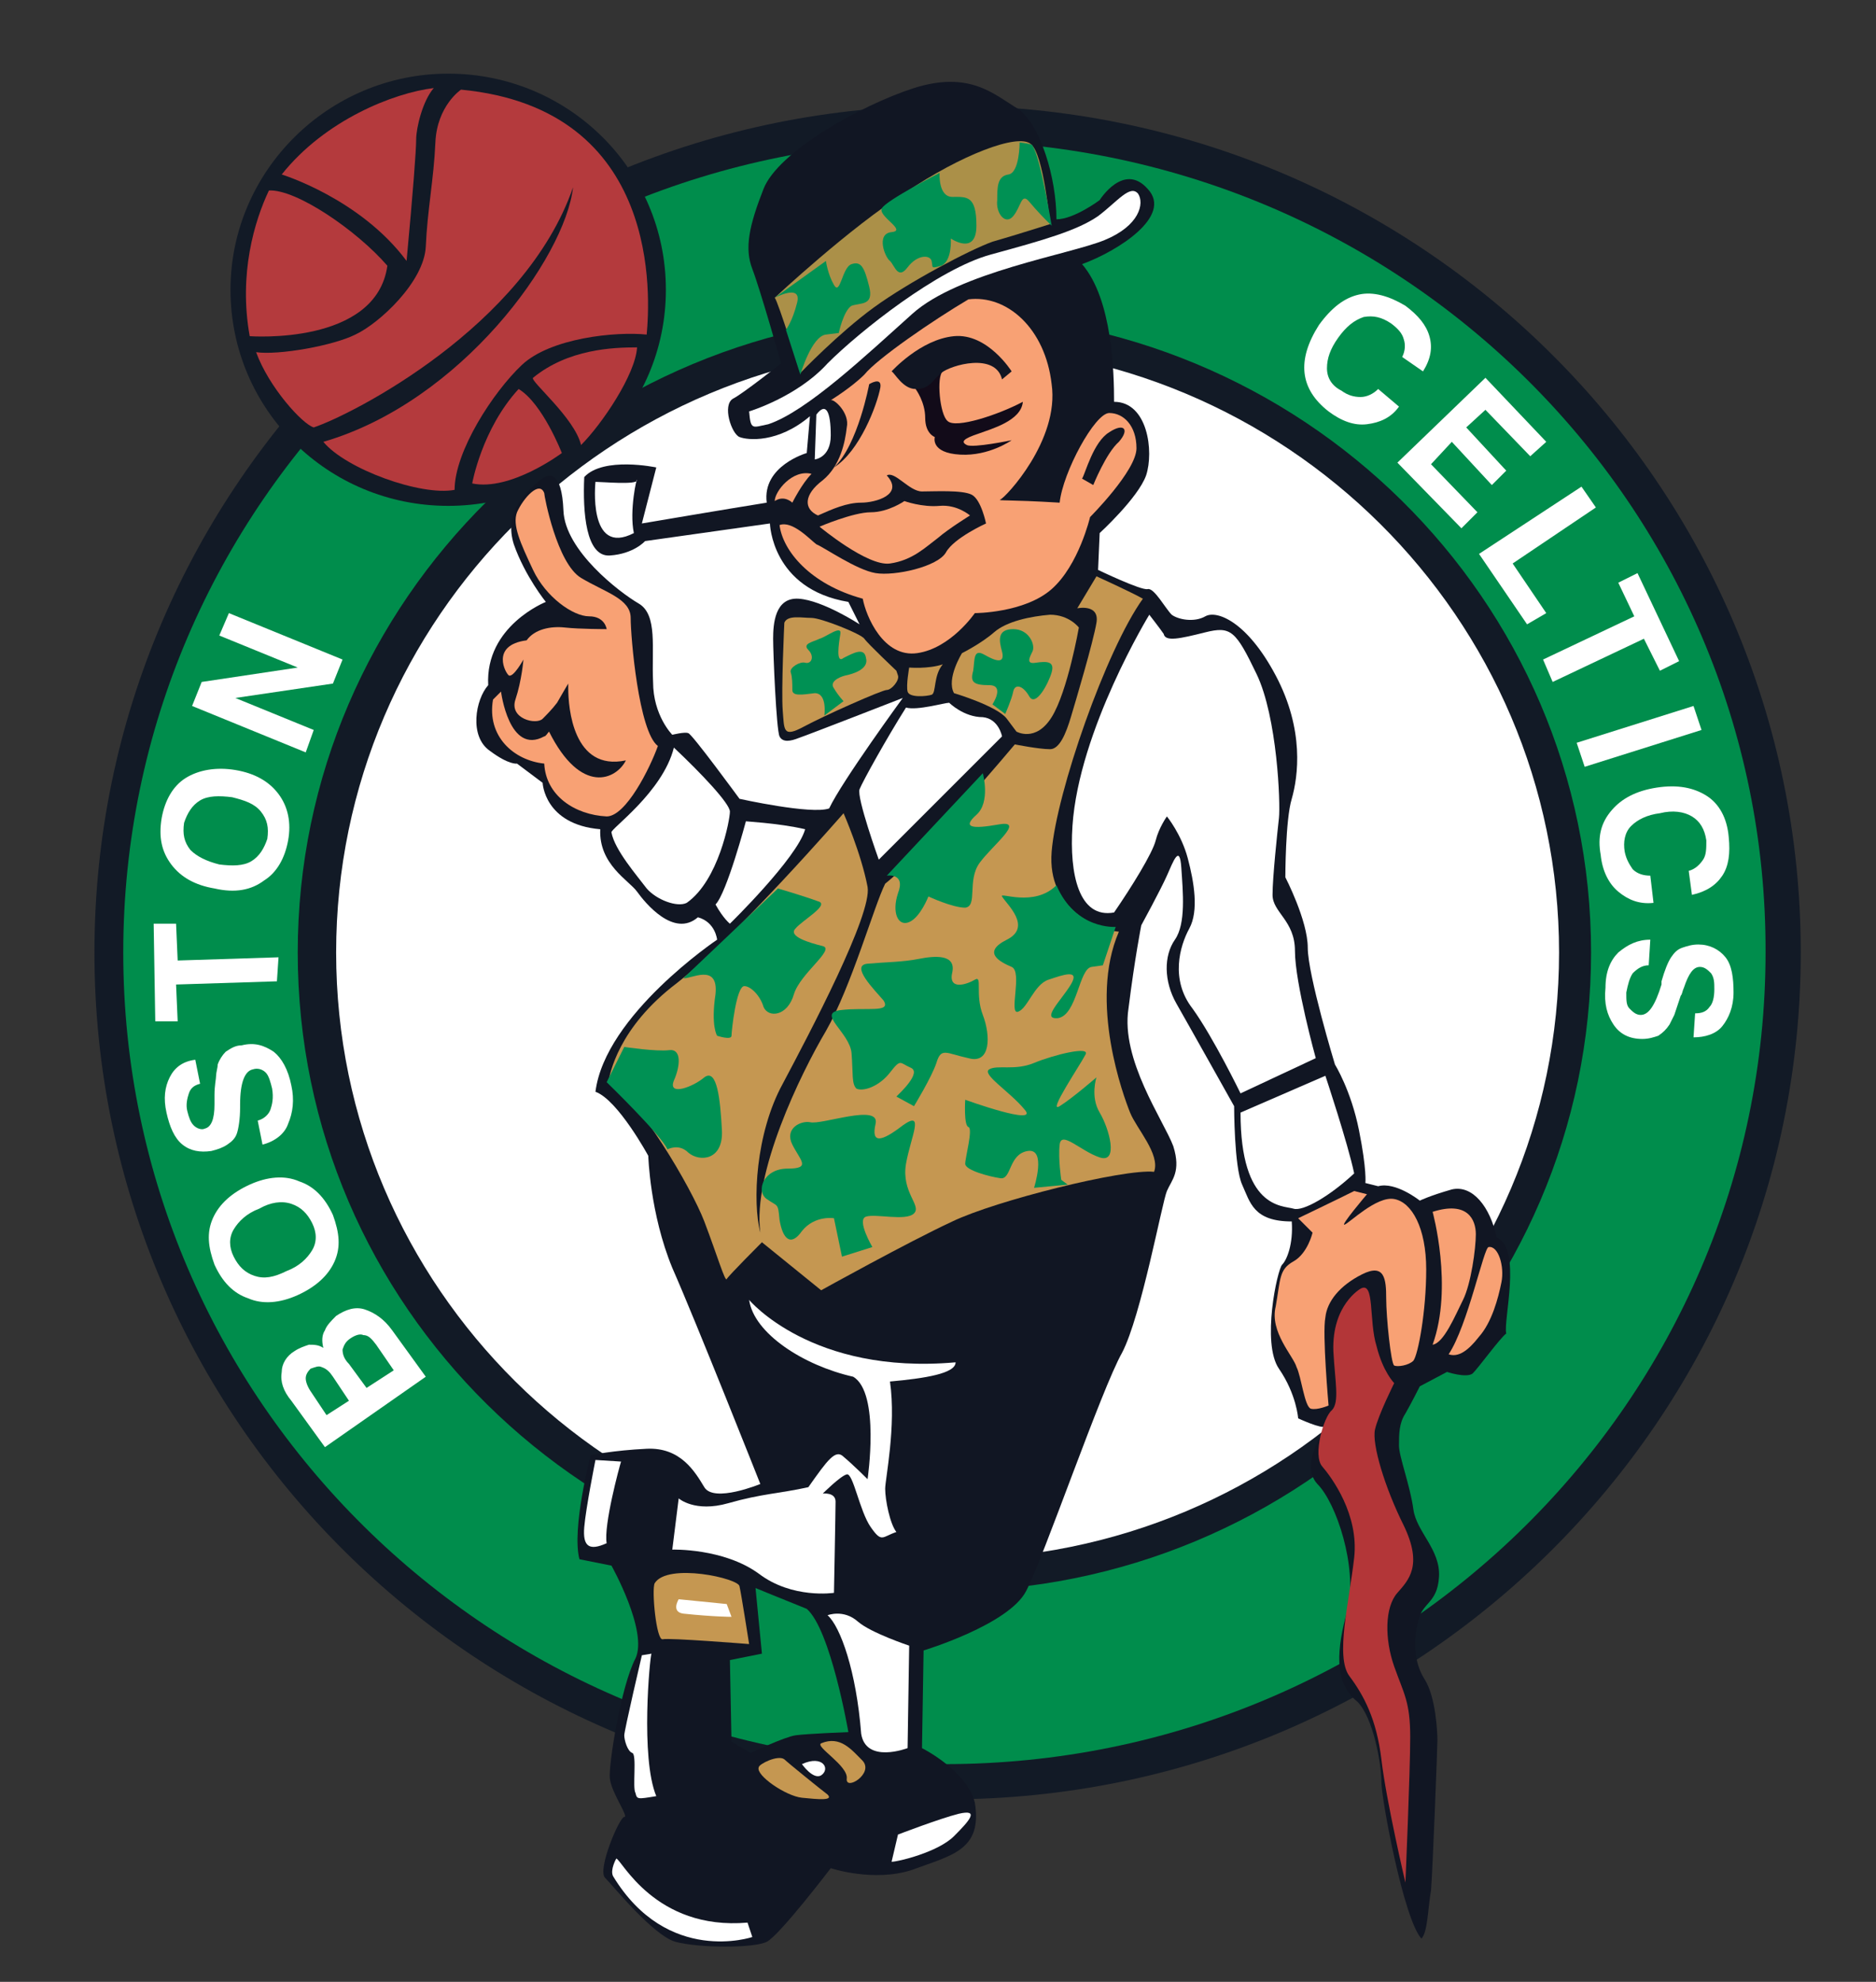 <?xml version="1.0" encoding="utf-8"?>
<!-- Generator: Adobe Illustrator 23.0.1, SVG Export Plug-In . SVG Version: 6.00 Build 0)  -->
<svg version="1.1" id="Capa_1" xmlns="http://www.w3.org/2000/svg" xmlns:xlink="http://www.w3.org/1999/xlink" x="0px" y="0px"
	 viewBox="0 0 117.2 123.8" style="enable-background:new 0 0 117.2 123.8;" xml:space="preserve">
<rect x="0" y="0" width="117.2" height="123.8" fill="#333333" stroke="none"/>
<style type="text/css">
	.st0{fill:#175384;}
	.st1{fill:#A0A5AA;}
	.st2{fill:#0B040C;}
	.st3{fill:#FFC727;}
	.st4{fill:#F0545B;}
	.st5{fill:#FFFFFF;}
	.st6{fill:#00A855;}
	.st7{fill:#B4C4C9;}
	.st8{fill:#221A21;}
	.st9{fill:#EF3A47;}
	.st10{fill:url(#SVGID_1_);}
	.st11{fill:url(#SVGID_2_);}
	.st12{fill:url(#SVGID_3_);}
	.st13{fill:url(#SVGID_4_);}
	.st14{fill:url(#SVGID_5_);}
	.st15{fill:url(#SVGID_6_);}
	.st16{fill:url(#SVGID_7_);}
	.st17{fill:url(#SVGID_8_);}
	.st18{fill:url(#SVGID_9_);}
	.st19{fill:url(#SVGID_10_);}
	.st20{fill:url(#SVGID_11_);}
	.st21{fill:url(#SVGID_12_);}
	.st22{fill:#313564;}
	.st23{fill:#F04B41;stroke:#FFFFFF;stroke-width:2.154;stroke-linecap:round;stroke-linejoin:round;stroke-miterlimit:10;}
	.st24{fill:#007FBA;stroke:#FFFFFF;stroke-width:2.154;stroke-linecap:round;stroke-linejoin:round;stroke-miterlimit:10;}
	.st25{fill:#313564;stroke:#FFFFFF;stroke-width:2.154;stroke-linecap:round;stroke-linejoin:round;stroke-miterlimit:10;}
	.st26{fill:#FFFFFF;stroke:#FFFFFF;stroke-width:2.154;stroke-linecap:round;stroke-linejoin:round;stroke-miterlimit:10;}
	.st27{clip-path:url(#SVGID_14_);}
	.st28{fill:#FBAC36;stroke:#FFFFFF;stroke-width:2.154;stroke-linecap:round;stroke-linejoin:round;stroke-miterlimit:10;}
	.st29{fill:#F04B41;}
	.st30{fill:#007FBA;}
	.st31{clip-path:url(#SVGID_16_);}
	.st32{fill:#FBAC36;}
	.st33{fill:#2C2F61;}
	.st34{fill:#B7B9BA;}
	.st35{fill:#EF3748;}
	.st36{fill:#8999AC;}
	.st37{fill:#2B2F61;}
	.st38{fill:#EE2C45;}
	.st39{fill:#101624;}
	.st40{fill:#59707A;}
	.st41{fill:#4A3285;}
	.st42{fill:#F79230;}
	.st43{fill:#F15733;}
	.st44{fill:#D7303F;}
	.st45{fill:#FAA832;}
	.st46{fill:#1F1721;}
	.st47{fill:#5F3188;}
	.st48{fill:#EE243D;}
	.st49{fill:#1F4BA0;}
	.st50{fill:#244789;}
	.st51{fill:#FBAE2E;}
	.st52{fill:#006991;}
	.st53{fill:#F9A01B;stroke:#FFFFFF;stroke-width:0.447;stroke-miterlimit:10;}
	.st54{fill:#FAA533;}
	.st55{fill:#0092BC;}
	.st56{fill:#15182C;}
	.st57{fill:#3E419A;}
	.st58{fill:#101721;}
	.st59{fill:#ADA3A5;}
	.st60{fill:#9CA7AC;}
	.st61{clip-path:url(#SVGID_18_);}
	.st62{clip-path:url(#SVGID_20_);}
	.st63{fill:#F3FAF7;}
	.st64{fill:#2D2F63;}
	.st65{fill:#FAA819;}
	.st66{fill:#FEF6FA;}
	.st67{fill:#004F30;}
	.st68{fill:#A2C7D3;}
	.st69{fill:#EE2E55;}
	.st70{fill:#32366E;}
	.st71{fill:#00ADDC;}
	.st72{fill:#FFFFFF;stroke:#00ACD0;stroke-width:0.291;stroke-miterlimit:10;}
	.st73{fill:#FFFFFF;stroke:#00ACD0;stroke-width:0.297;stroke-miterlimit:10;}
	.st74{fill:#450000;}
	.st75{fill:#EE224A;}
	.st76{fill:#0064A5;}
	.st77{fill:#F47736;}
	.st78{fill:#B5BCBF;}
	.st79{fill:#F47B35;}
	.st80{fill:#EE2B52;}
	.st81{fill:#0C060E;}
	.st82{fill:#B58D49;}
	.st83{fill:#C9BBCB;}
	.st84{fill:#BA924C;}
	.st85{fill:#006BAF;}
	.st86{fill:#B3C5CB;}
	.st87{fill:#898C89;}
	.st88{fill:#2E2C61;}
	.st89{fill:#C3C5BD;}
	.st90{fill:#C4D2D9;}
	.st91{fill:#EE284D;}
	.st92{fill:#161212;}
	.st93{fill:#EE274E;}
	.st94{fill:#A2A7AA;}
	.st95{fill:#A6AAAC;}
	.st96{fill:#A1A2AB;}
	.st97{fill:#110B13;}
	.st98{fill:#AFC1C6;}
	.st99{fill:#0067AD;}
	.st100{fill:#FBFBFB;}
	.st101{fill:#0065AF;}
	.st102{fill:#121A26;}
	.st103{fill:#008D4C;}
	.st104{fill:#B43A3D;}
	.st105{fill:#111623;}
	.st106{fill:#AB9048;}
	.st107{fill:#F8A174;}
	.st108{fill:#120B19;}
	.st109{fill:#C59751;}
	.st110{fill:#B33638;}
	.st111{fill:#009154;}
	.st112{fill:#1C2026;}
	.st113{fill:#EE2844;}
	.st114{fill:#30385F;}
	.st115{fill:#3A84B1;}
	.st116{fill:#A3C5D7;}
	.st117{fill:#F9A039;}
	.st118{fill:#B0BEC0;}
	.st119{fill:#231D46;}
	.st120{fill:#FDB840;}
	.st121{fill:#CD2C32;}
	.st122{fill:#272049;}
	.st123{fill:#FEC027;}
	.st124{fill:#ADC7C6;}
	.st125{fill:#014429;}
	.st126{fill:#DF2539;}
	.st127{fill:#F57E30;}
	.st128{fill:#ED1942;}
	.st129{fill:#FEF9FB;}
	.st130{fill:#0065AA;}
	.st131{fill:#A6B5B8;}
	.st132{fill:#0B040C;stroke:#0B040C;stroke-width:0.272;stroke-miterlimit:10;}
	.st133{fill:#F7F9FD;}
	.st134{fill:none;stroke:#EBF2CC;stroke-width:0.297;stroke-miterlimit:10;}
	.st135{fill:#48484A;}
	.st136{opacity:0.2;}
	.st137{fill:#EE2E3B;}
	.st138{fill:#005BA6;}
	.st139{fill:#737577;}
	.st140{fill:#A1A0A5;}
	.st141{fill:#272360;}
	.st142{fill:#FAFAFB;}
	.st143{fill:#058BA6;}
	.st144{fill:#DEDBE7;}
	.st145{fill:#B2965B;}
	.st146{fill:#1B305B;}
	.st147{fill:#F9F9FA;}
	.st148{fill:#E12039;}
	.st149{fill:#FEF4F4;}
</style>
<g>
	<path class="st5" d="M99.8,60.2c0-22.3-18-40.3-40.3-40.3c-22.3,0-40.3,18-40.3,40.3c0,22.3,18,40.3,40.3,40.3
		C81.7,100.5,99.8,82.5,99.8,60.2z"/>
	<g>
		<path class="st102" d="M59.2,6.6C29.8,6.6,5.9,30.3,5.9,59.5c0,29.2,23.9,52.9,53.3,52.9s53.3-23.7,53.3-52.9
			C112.5,30.3,88.7,6.6,59.2,6.6z M59.2,97.4c-21.1,0-38.2-17-38.2-37.9c0-20.9,17.1-37.9,38.2-37.9c21.1,0,38.2,17,38.2,37.9
			C97.4,80.4,80.3,97.4,59.2,97.4z"/>
		<path class="st103" d="M59,8.8C30.7,8.8,7.7,31.5,7.7,59.5c0,28,23,50.7,51.3,50.7c28.3,0,51.3-22.7,51.3-50.7
			C110.4,31.5,87.4,8.8,59,8.8z M59,99.4c-22.3,0-40.4-17.8-40.4-39.9c0-22,18.1-39.9,40.4-39.9c22.3,0,40.4,17.8,40.4,39.9
			C99.4,81.5,81.3,99.4,59,99.4z"/>
		<path class="st102" d="M41.6,18.1c0-7.5-6.1-13.5-13.6-13.5c-7.5,0-13.6,6.1-13.6,13.5c0,7.5,6.1,13.5,13.6,13.5
			C35.5,31.6,41.6,25.6,41.6,18.1z"/>
		<path class="st104" d="M28.8,5.6c0,0-1.5,1-1.6,3.3c-0.1,2.3-0.5,4.2-0.6,6.5c-0.1,2.2-2.9,4.8-4.4,5.5c-1.4,0.7-4.8,1.3-6.2,1.1
			c0.8,2.2,2.9,4.5,3.6,4.7c2.4-0.8,13.2-6.3,16.2-15c-0.5,4.4-7,13.4-15.6,15.9c1.4,1.7,6.1,3.4,8.2,3c0-2.4,2.4-6.1,4.2-7.8
			c1.8-1.7,5.9-2.1,7.8-1.9C40.6,18.7,41.4,6.8,28.8,5.6z"/>
		<path class="st105" d="M93.5,77.3c-0.4-1.9-1.5-3.3-2.8-3c-1.4,0.4-2,0.7-2,0.7s-1.5-1.2-2.6-0.9c-0.8-0.2-0.8-0.2-0.8-0.2
			s0.1-0.8-0.4-3.3c-0.5-2.5-1.5-4.1-1.5-4.1s-1.7-5.6-1.7-7.3c0-1.7-1.4-4.4-1.4-4.4s0-3.6,0.4-4.9c0.4-1.4,0.8-4.3-1-7.7
			c-1.8-3.4-3.7-4.1-4.4-3.7c-0.7,0.4-1.7,0.2-2.1-0.1c-0.4-0.4-1.1-1.7-1.5-1.6c-0.4,0.1-3.1-1.2-3.1-1.2l0.1-2.3
			c0,0,2.4-2.2,2.9-3.6c0.5-1.5,0.1-4.6-2-4.6c0-1.8-0.1-6.4-2-8.6c2.2-0.8,5.7-3,4.1-4.7c-1.5-1.7-3,0.7-3,0.7s-1.6,1.2-2.7,1.2
			C66,11.1,65,7.8,63.6,6.8c-1.5-0.9-3-2.4-6.5-1.3c-3.4,1.1-8.5,4-9.4,6.3c-0.9,2.3-1.2,3.7-0.7,5c0.5,1.3,1.8,5.9,1.8,5.9
			s-2.4,1.9-3,2.2c-0.7,0.4-0.1,2.2,0.4,2.4c0.5,0.2,2.4,0.4,4.4-1.3l-0.2,2.3c0,0-2.8,0.8-2.5,3.1c-2.5,0.4-7.8,1.3-7.8,1.3
			l0.9-3.5c0,0-3.3-0.7-4.5,0.6c-0.1,2.2,0.1,5,1.6,4.9c1.5-0.1,2.2-0.9,2.2-0.9l7.8-1.1c0,0,0.1,4.1,4.9,4.9
			c0.7,1.4,0.7,1.4,0.7,1.4s-2.3-1.5-3.8-1.6c-1.5-0.1-1.6,1.6-1.6,2.5c0,0.9,0.2,5.7,0.4,6.1c0.2,0.4,0.7,0.3,1.2,0.1
			c0.6-0.2,6.5-2.5,6.5-2.5s-3.8,5.2-4.6,6.9c-1.1,0.4-5.6-0.6-5.6-0.6s-3-4.1-3.2-4.1c-0.2-0.1-1,0.1-1,0.1s-1.2-1.2-1.2-3.3
			c-0.1-2.1,0.3-4.2-0.9-4.9c-1.2-0.7-4.6-3.3-4.7-5.8c-0.1-2.5-0.9-2.5-1.7-1.7c-0.8,0.7-2,1.9-1.4,3.8c0.7,2,2,3.6,2,3.6
			s-3.8,1.5-3.6,5.2c-0.8,0.9-1.2,3.2,0.1,4.1c1.2,0.9,1.7,0.8,1.7,0.8l1.6,1.2c0,0,0.1,2.6,3.6,2.9c-0.1,2.2,1.8,3.2,2.3,3.9
			c0.5,0.7,2.3,2.9,3.8,1.6c1.1,0.3,1.2,1.4,1.2,1.4s-7,4.7-7.6,9.5c1.4,0.5,3.3,4,3.3,4s0.1,3.6,1.5,7c1.5,3.4,5.5,13.5,5.5,13.5
			s-2.9,1.2-3.5,0.2c-0.6-1-1.5-2.5-3.6-2.4c-2.1,0.1-3.5,0.4-3.5,0.4s-1.2,4.6-0.7,6.5c2,0.4,2,0.4,2,0.4s2.3,4.1,1.5,5.8
			c-0.9,1.7-1.7,6.7-1.6,7.5c0.1,0.9,1.2,2.4,0.9,2.4s-1.7,3.3-1.2,3.8c0.5,0.5,3,3.6,4.4,4c1.5,0.4,4.9,0.4,5.7,0
			c0.8-0.4,4-4.6,4-4.6s2.7,0.9,5.1,0.1c2.4-0.9,4.4-1.2,3.9-4.2c-0.5-2-3.3-3.4-3.3-3.4l0.1-6.1c0,0,5.3-1.6,6.4-3.7
			c1.1-2.1,4.7-12.6,6-14.9c1.2-2.3,2.5-9.4,2.8-10.1c0.3-0.7,0.9-1.2,0.4-2.8c-0.6-1.6-3.3-5.4-2.8-8.6c0.4-3.2,0.8-5.2,0.8-5.2
			s1.2-2.2,1.6-3.1c0.4-0.9,0.8-2,0.9-0.5c0.1,1.5,0.3,3.5-0.4,4.5c-0.7,1-0.7,2.6,0.1,4c0.8,1.4,3.6,6.4,3.6,6.4s0,3.8,0.5,4.9
			c0.5,1.1,0.7,2.3,3.1,2.3c0.1,1.4-0.3,2.4-0.6,2.7c-0.3,0.3-1.3,4.9-0.2,6.5c1.1,1.6,1.2,3.1,1.2,3.1s1.5,0.7,1.7,0.5
			c0.2-0.1-1.7,2.3-0.5,3.6c1.2,1.2,2.5,5.2,1.9,7.8c-0.7,2.5-0.9,4.6,0.6,5.8c1,1,1.5,3.9,1.5,5c0,1.1,1.4,8.6,2.5,9.8
			c0.4-0.4,0.4-1.9,0.6-3c0.1-1.2,0.4-8.9,0.4-9.4c0-0.5-0.1-2.7-0.8-3.8c-0.7-1.1-0.7-2.5-0.4-3.6c0.2-1.2,1.2-1.1,1.3-2.8
			c0.1-1.7-1.4-2.8-1.6-4.2c-0.2-1.5-0.9-3.3-0.9-4c0-0.7,0-1.4,0.4-2c0.4-0.7,0.9-1.7,0.9-1.7l1.7-0.9c0,0,1.2,0.4,1.6,0.1
			c0.4-0.4,1.7-2.2,2.1-2.5C93.9,82.5,95.1,78,93.5,77.3z M49.7,108.4c-0.7,0.1-2.8,1.1-2.8,1.1l-1.2-0.7l-0.1-5.1l2-0.4l-0.4-4.1
			c0,0,1.7,0.7,3.2,1.3c1.5,1.3,2.6,7.7,2.6,7.7S50.4,108.3,49.7,108.4z"/>
		<path class="st104" d="M15.6,21c0,0,7.9,0.6,8.6-4.4c-1.9-2.2-5.7-4.8-7.4-4.7C15.9,13.8,14.9,17.1,15.6,21z"/>
		<path class="st104" d="M17.6,10.9c0,0,4.9,1.5,7.8,5.4C25.8,12,26,9.4,26,8.7c0-0.7,0.4-2.4,1.1-3.2C24.6,5.8,20.3,7.5,17.6,10.9z
			"/>
		<path class="st104" d="M29.5,30.2c0,0,0.6-3.4,2.9-5.9c1.5,0.9,2.7,4,2.7,4S31.9,30.7,29.5,30.2z"/>
		<path class="st104" d="M33.3,23.6c-0.2,0.2,2.6,2.5,3,4.2c1.3-1.3,3.4-4.4,3.5-6.1C38.3,21.7,35.5,21.8,33.3,23.6z"/>
		<path class="st106" d="M48.4,18.6c0.2,0.2,1.6,4.7,1.6,4.7s2.4-2.5,4.6-4.1c2.2-1.6,6-3.6,7.4-4.1c1.4-0.4,3.6-1.1,3.6-1.1
			s-0.4-4.4-1.2-5c-0.8-0.7-4.4,0.7-7.8,3C53.1,14.2,48.4,18.6,48.4,18.6z"/>
		<path class="st5" d="M46.8,25.7c0,0,3-0.9,4.9-3c2-2,6.9-5.9,10.2-6.8c3.3-0.9,5.4-1.5,6.7-2.4c1.2-0.9,2-2,2.5-1.4
			c0.4,0.6,0.1,2-2.1,2.9c-2.2,0.9-9.1,2-12,4.6c-2.9,2.6-6.6,6.1-9,6.9C47,26.7,46.9,26.9,46.8,25.7z"/>
		<path class="st5" d="M51,25.9l-0.1,2.8c0,0,1-0.1,1-1.5C51.9,25.7,51.6,25.1,51,25.9z"/>
		<path class="st107" d="M51.9,25c0.2-0.1,1.2,0.8,1,1.7c-0.1,0.9-0.4,2.4-1.5,3.3c-1.2,0.9-1.2,1.8-0.3,2.2
			c0.9-0.4,1.8-0.8,2.7-0.8c0.9,0,2.7-0.5,1.6-1.7c0.5-0.3,1.4,1,2.2,1c0.8,0,2.5-0.1,3.1,0.2c0.6,0.3,0.9,1.8,0.9,1.8
			s-2,0.9-2.5,1.8c-0.5,0.9-3.2,1.5-4.4,1.3c-1.2-0.2-3.2-1.6-3.7-1.8c-0.4-0.3-1.5-1.5-2.3-1.2c0.2,1.6,1.9,3.7,5.2,4.6
			c0.2,1.1,1.3,3.7,3.4,3.4c2.1-0.3,3.6-2.5,3.6-2.5s3.1,0,4.8-1.5c1.7-1.5,2.4-4.5,2.4-4.5S71,29.4,71,28c0-1.4-0.8-2.2-1.7-2.2
			s-2.9,3.7-3.1,5.6c-3.3-0.2-3.9-0.1-3.7-0.2c0.3-0.1,3.7-3.7,3.2-7.2c-0.4-3.5-2.8-5.6-5.2-5.3c-2.2,1.3-5.7,3.7-6.5,4.7
			C53.2,24.2,51.9,25,51.9,25z"/>
		<path class="st105" d="M54.3,24c0,0-0.7,3.8-2.2,5.2c1.6-1,2.7-3.9,2.9-5C55.1,23.5,54.3,24,54.3,24z"/>
		<path class="st108" d="M57.2,24.3c0,0,0.6,0.8,0.6,1.8c0,1,0.6,1.2,0.6,1.2s-0.3,1,1.6,1.1c1.8,0.1,3.2-0.9,3.2-0.9
			s-2.4,0.5-2.8,0.3c-0.4-0.2-0.2-0.4,0.7-0.7c0.8-0.3,2.7-0.8,2.8-2c-1.5,0.8-4.2,1.7-4.7,1.2c-0.5-0.4-0.7-2.8-0.3-3.1
			C59.1,23,57.2,24.3,57.2,24.3z"/>
		<path class="st107" d="M51.2,32.9c0,0,3,2.5,4.4,2.3c1.4-0.2,2.2-1,3-1.6c0.7-0.6,2-1.4,2-1.4s-0.8-0.7-1.9-0.6
			c-1.1,0.1-2.2-0.3-2.2-0.3S55.5,32,54.4,32C53.3,32,51.2,32.9,51.2,32.9z"/>
		<path class="st107" d="M49.5,31.4c0,0,0.6-1.2,1.2-1.8c-1.2-0.3-2.3,1.1-2.3,1.7C49,30.9,49.5,31.4,49.5,31.4z"/>
		<path class="st5" d="M37.2,30.1c0,0-0.5,4.7,2.4,3.2c-0.3-1.4,0.2-3.6,0.2-3.3C39.8,30.3,37.6,30.1,37.2,30.1z"/>
		<path class="st107" d="M39.4,38.6c0-1.2-1.6-1.6-3.1-2.5c-1.5-0.9-2.3-5.1-2.3-5.3c-0.3-0.8-1.3,0.3-1.7,1.2
			c-0.3,0.8,0.2,1.9,1,3.6c0.8,1.7,2.5,2.9,3.5,2.9c1,0,1.1,0.8,1.1,0.8s-1.7,0-2.6-0.1c-0.9-0.1-1.9,0.1-2.4,0.8
			c-2.3,0.3-1.3,2.1-1.1,2.2c0.3,0.1,0.9-1,0.9-1s-0.1,1.3-0.5,2.5c-0.4,1.2,1.3,1.6,1.7,1.2c0.2-0.2,0.6-0.6,0.9-1
			c0.4-0.7,0.7-1.2,0.7-1.2s0,0.1,0,0.3l0,0l0,0c0,1.2,0.3,5.2,3.6,4.5c-0.6,1.2-2.8,2.2-4.8-1.8c-0.1,0.1-0.2,0.3-0.3,0.3
			c-2.2,1.2-2.7-2.8-2.7-2.8s0,0-0.5,0.5c-0.4,2.3,1.3,3.8,3.2,4c0.1,2,1.9,3.2,3.9,3.3c1.2,0,2.7-3,3.2-4.4
			C39.9,45.7,39.4,39.8,39.4,38.6z"/>
		<path class="st5" d="M38.2,52c-0.1-0.2,3.2-2.5,3.9-5.3c1.7,1.6,3.5,3.5,3.5,4s-0.7,4.3-2.7,5.7c-0.6,0.3-1.9-0.2-2.5-0.9
			C39.8,54.7,38.4,53.1,38.2,52z"/>
		<path class="st5" d="M46.6,51.3c0,0-1.2,4.5-1.9,5.2c0.5,0.9,0.9,1.2,0.9,1.2s4.2-4.1,4.7-5.9C48.6,51.4,46.3,51.3,46.6,51.3z"/>
		<path class="st109" d="M52.7,50.8c0,0-6.7,7.7-10.4,10.6c-3.7,2.8-4.2,5.7-4.3,6.2c1.8,0.8,5.2,6.6,6,8.7c0.8,2.1,1.3,3.8,1.4,3.6
			c0.1-0.2,2.2-2.3,2.2-2.3l3.7,3c0,0,5.4-3,8.2-4.3c2.7-1.3,10.7-3.3,12.6-3.1c0.4-1.1-1.1-2.7-1.5-3.7c-0.4-1-2.6-6.9-0.7-11.3
			c-1.2-0.1-4.5-1.3-4.2-5c0.3-3.7,3.4-12.6,5.7-15.8c-0.7-0.4-2.9-1.4-2.9-1.4l-1.2,2c0,0,1.4-0.3,1.2,0.9
			c-0.2,1.2-1.3,4.9-1.6,5.9c-0.3,1-0.7,2-1.3,2c-0.7,0-2.2-0.3-2.2-0.3s-5.7,6.8-8.1,8.7c-0.7,1.4-2.1,6.4-3.7,9.2
			c-1.6,2.7-4.6,8.9-4.1,12.6c-0.5-1.9-0.3-6.2,1.4-9.3c1.7-3.2,5.6-10.6,5.3-12.3C53.8,53.3,52.7,50.8,52.7,50.8z"/>
		<path class="st5" d="M59.3,43.9c-0.3,0-2,0.5-2.7,0.3c-1.2,1.9-2.7,4.6-2.9,5.1s1.2,4.4,1.2,4.4s3.2-3.2,4-4
			c0.8-0.8,3.7-3.7,3.7-3.7s-0.2-1.1-1.2-1.2C60.2,44.8,59.3,43.9,59.3,43.9z"/>
		<path class="st109" d="M49,38.9c0,0-0.2,4.2-0.1,5.5c0.1,1.2,0,1.7,1.3,1c1.3-0.7,4.9-2.3,5.2-2.3s0.8-0.6,0.7-0.9
			c-0.1-0.3-0.1-0.3-0.1-0.3s-1.8-1.7-2-2c-0.2-0.3-2.7-1.3-3.3-1.3S49.2,38.4,49,38.9z"/>
		<path class="st109" d="M56.8,41.7c0,0-0.2,1.1-0.1,1.5s1.2,0.3,1.5,0.2c0.3-0.1,0.1-1.2,0.7-1.9C58,41.8,56.8,41.7,56.8,41.7z"/>
		<path class="st109" d="M59.6,43.3c0,0,2.7,0.8,3.3,1.6c0.6,0.8,0.6,0.8,0.6,0.8s1.2,0.7,2.2-0.9c1-1.6,1.7-5.6,1.7-5.6
			s-0.6-0.8-1.8-0.8c-1.2,0.1-2.7,0.4-3.5,1.1c-0.8,0.7-2,1.3-2,1.3S59.1,42.4,59.6,43.3z"/>
		<path class="st5" d="M46.8,81.2c0,0,3.9,4.7,12.9,3.9c0,0.7-1.9,1-4.1,1.2c0.4,2.8-0.3,6.1-0.3,6.7c0,0.7,0.3,2.2,0.7,2.7
			c-0.9,0.3-0.9,0.7-1.6-0.3c-0.7-1-1.1-3.4-1.5-3.3c-0.4,0.1-1.5,1.2-1.5,1.2s0.8-0.1,0.8,0.5c0,0.6-0.1,5.7-0.1,5.7
			s-2.6,0.4-4.7-1.2c-2.2-1.6-5.4-1.5-5.4-1.5l0.4-3.2c0,0,1,0.9,3.1,0.3c2.1-0.6,3.2-0.6,5-1c1.2-1.7,1.7-2.4,2.2-1.9
			c0.6,0.5,1.5,1.4,1.5,1.4s0.8-5.4-0.9-6.4C50.2,85.3,47.1,83.3,46.8,81.2z"/>
		<path class="st5" d="M51.7,100.9c0,0,1-0.4,1.9,0.4c0.8,0.7,3.2,1.5,3.2,1.5l-0.1,6.4c0,0-2.6,1-2.9-0.9
			C53.5,104.4,52.5,101.6,51.7,100.9z"/>
		<path class="st5" d="M38.8,91.3c-0.1,0.3-1.1,4-0.9,5.1c-1.1,0.5-1.5,0.2-1.4-1c0.1-1.2,0.7-4.2,0.7-4.2L38.8,91.3z"/>
		<path class="st109" d="M40.9,98.9c-0.2,0.4,0.1,3.6,0.5,3.5c0.4-0.1,5.4,0.3,5.4,0.3s-0.5-3.2-0.6-3.6
			C46.2,98.6,41.7,97.6,40.9,98.9z"/>
		<path class="st5" d="M42.4,99.9c0,0-0.5,0.8,0.3,0.9c1.9,0.2,3,0.2,3,0.2l-0.3-0.8L42.4,99.9z"/>
		<path class="st5" d="M40.7,103.3c-0.1,0.2-0.7,6.5,0.3,8.9c-1.2,0.2-1.2,0.2-1.3-0.2c-0.2-0.3,0.1-2.4-0.2-2.5
			c-0.3-0.1-0.5-0.8-0.5-1.1s1.1-5,1.1-5L40.7,103.3z"/>
		<path class="st5" d="M38.5,116.1c0.3,0,2.4,4.5,8.2,4C47,121,47,121,47,121s-5.3,1.8-8.7-3.8C38.1,116.8,38.5,116.1,38.5,116.1z"
			/>
		<path class="st5" d="M55.7,116.3c0.4,0,2.9-0.6,3.9-1.6c1-1,1.6-1.7,0.3-1.4c-1.2,0.3-3.8,1.3-3.8,1.3L55.7,116.3z"/>
		<path class="st109" d="M47.4,110.4c-0.2,0.5,1.7,1.8,2.7,1.9c1,0.1,2,0.2,1.6-0.2c-0.4-0.3-2.5-2-2.7-2.2
			C48.6,109.6,47.4,110.2,47.4,110.4z"/>
		<path class="st109" d="M51.3,108.9c-0.4,0.2,1.7,1.4,1.6,2.2c-0.1,0.8,1.7-0.3,1-1.1C53.2,109.3,52.5,108.4,51.3,108.9z"/>
		<path class="st5" d="M50.1,110.2c0,0,0.7,1,1.2,0.7C51.9,110.5,51.4,109.6,50.1,110.2z"/>
		<path class="st107" d="M81.1,76.1c0,0,2.3-1.1,3.5-1.7c0.8,0.2,0.8,0.2,0.8,0.2s-1.7,2-1.4,1.9c0.3-0.1,2-1.8,3.1-1.6
			c1.1,0.2,2,1.8,2,4.4c0,2.6-0.5,5.3-0.8,5.7c-0.3,0.3-1,0.4-1.2,0.3s-0.5-3-0.5-4.2c0-1.2-0.1-2.2-1.5-1.5
			c-1.4,0.7-2.2,1.7-2.3,2.7c-0.2,1,0.2,5.5,0.2,5.5s-0.7,0.3-1.1,0.2S81.3,86,81,85.4c-0.2-0.7-1.7-2.2-1.3-3.8
			c0.3-1.7,0.2-2.3,1.1-2.8S82,77,82,77L81.1,76.1z"/>
		<path class="st107" d="M89.5,75.7c0,0,1.3,4.7,0,8.3c0.7-0.1,1.4-1.8,1.9-2.8c0.5-1,0.8-3.2,0.8-4.1C92.2,76.2,91.7,75,89.5,75.7z
			"/>
		<path class="st107" d="M93,77.9c-0.3,0-1.3,4.9-2.5,6.7c0.6,0.2,1.2-0.2,1.9-1.1c0.8-0.9,1.2-2.4,1.4-3.4
			C94,79.1,93.6,77.8,93,77.9z"/>
		<path class="st110" d="M85,80.5c0,0-1.8,1-1.7,3.9c0.1,1.9,0.4,3.2-0.1,3.7c-0.5,0.4-1.2,2.8-0.6,3.5c0.6,0.7,2.3,3,2,5.7
			c-0.3,2.7-1.2,6.2-0.3,7.4c0.9,1.2,1.7,2.7,2,5.2c0.3,2.6,1.5,7.7,1.5,7.7s0.3-6.9,0.3-9.1c0-2.2-0.4-2.7-1-4.4
			c-0.6-1.7-0.6-3.7,0.2-4.6c0.7-0.8,1.6-1.7,0.4-4.2c-1.2-2.4-2-5.1-1.8-6c0.2-0.9,1.2-2.9,1.2-2.9s-0.7-0.7-1.1-2.3
			C85.5,82.5,85.9,80,85,80.5z"/>
		<path class="st5" d="M71.8,38.4c0,0-4.4,7.2-4.8,13.2c-0.2,3,0.4,5.8,2.6,5.4c1.1-1.6,2.4-3.7,2.6-4.5c0.2-0.8,0.7-1.5,0.7-1.5
			s0.9,1.1,1.3,2.6c0.4,1.5,0.7,3.3,0.1,4.4s-1.2,3.2,0.2,5c1.3,1.8,3,5.3,3,5.3l4.7-2.2c0,0-1.3-4.7-1.3-6.7c0-1.9-1.4-2.4-1.4-3.5
			c0-1.1,0.3-3.9,0.4-4.8c0.1-0.9-0.1-6.3-1.4-9c-1.3-2.7-1.6-3-3.2-2.6c-1.6,0.4-2.5,0.6-2.6,0.1C72.5,39.3,71.8,38.4,71.8,38.4z"
			/>
		<path class="st5" d="M77.5,69.5l5.3-2.3c0,0,1.4,4.2,1.8,6.1c-1.5,1.4-3.2,2.4-3.8,2.2C80.1,75.3,77.5,75.5,77.5,69.5z"/>
		<path class="st111" d="M64.6,74.2c0,0,0.8-2.5-0.4-2.3c-1.2,0.2-1,1.8-1.7,1.7c-0.7-0.1-2.2-0.5-2.2-0.9c0-0.4,0.5-2.2,0.2-2.3
			c-0.3-0.1-0.2-1.7-0.2-1.7s4.7,1.7,3.7,0.6c-0.9-1.1-2.7-2.2-2.2-2.5c0.5-0.3,1.6,0.1,2.8-0.4c1.2-0.5,3.6-1.1,3.2-0.5
			c-0.3,0.6-2.4,3.7-1.6,3.2c0.8-0.5,2.3-1.8,2.3-1.8s-0.4,1.2,0.2,2.2c0.6,1,1.2,3.2,0,2.8c-1.2-0.4-2.4-1.7-2.5-0.8
			c-0.1,0.9,0.1,2.2,0.1,2.2l0.4,0.3L64.6,74.2z"/>
		<path class="st111" d="M54.5,77.9c0,0-1-1.7-0.4-1.9c0.6-0.2,2.5,0.3,3-0.2c0.5-0.5-0.8-1.3-0.5-3.1c0.3-1.7,1.2-3.4-0.2-2.4
			c-1.3,1-2,1.2-1.7-0.1c0.3-1.3-3.4,0.1-4.1-0.1C50,70,49,70.5,49.5,71.5c0.5,1,1.2,1.5-0.3,1.5c-1.5,0-2,1.4-1.3,1.9
			c0.7,0.5,0.7,0.2,0.8,1.3c0.2,1.2,0.7,1.7,1.4,0.7c0.8-1,2-0.8,2-0.8l0.5,2.4L54.5,77.9z"/>
		<path class="st111" d="M56,68.5c0.2-0.2,1.6-1.5,0.9-1.8s-0.6-0.6-1.3,0.3c-0.7,0.9-1.7,1.2-2.1,1c-0.3-0.3-0.2-0.9-0.3-2.2
			c-0.1-1.3-2.2-2.5-0.7-2.7c1.6-0.2,3.2,0.2,2.7-0.6c-0.6-0.7-2.1-2.2-1-2.3c1.1-0.1,2.2-0.1,3.2-0.3s2.3-0.3,2.1,0.8
			c-0.3,1.2,0.9,0.8,1.4,0.5c0.5-0.3,0,0.9,0.5,2.2c0.5,1.3,0.5,3.1-0.9,2.7c-1.4-0.3-1.7-0.7-2,0.3c-0.3,0.9-1.4,2.7-1.4,2.7
			L56,68.5z"/>
		<path class="st111" d="M41.7,71.8c0,0,0.7-0.4,1.3,0.2c0.7,0.6,2.2,0.5,2.1-1.4c-0.1-1.9-0.3-3.9-1.1-3.3
			c-0.7,0.6-2.3,1.2-1.9,0.2c0.4-0.9,0.5-2-0.3-1.9C41,65.7,39,65.4,39,65.4l-1.1,2.2C37.9,67.6,41.3,70.9,41.7,71.8z"/>
		<path class="st111" d="M42.7,61.1c0.4,0.1,2.2-1,2,1c-0.3,2,0.1,2.6,0.1,2.6s0.9,0.3,0.9,0s0.3-3.1,0.8-3.1c0.4,0,1,0.6,1.2,1.3
			c0.3,0.7,1.5,0.6,1.9-0.8c0.4-1.3,2.6-2.8,1.8-3c-0.8-0.2-2.2-0.6-1.7-1.1c0.4-0.5,2.2-1.5,1.4-1.7c-0.8-0.3-2.5-0.8-2.5-0.8
			L42.7,61.1z"/>
		<path class="st111" d="M55.4,54.7c0,0,1.2-0.2,0.7,1.1c-0.4,1.2,0,2.1,0.7,1.8c0.7-0.3,1.2-1.6,1.2-1.6s1.5,0.7,2.3,0.7
			c0.8-0.1,0.1-1.7,0.9-2.8c0.8-1.1,2.9-2.7,1.2-2.4c-1.7,0.3-2.3,0.2-1.4-0.6c0.9-0.8,0.4-2.6,0.4-2.6L55.4,54.7z"/>
		<path class="st111" d="M62.6,56c0.3,0.5,1.9,1.9,0.3,2.7c-1.6,0.8-0.4,1.4,0.3,1.7c0.7,0.3-0.2,3,0.4,2.8c0.6-0.2,1-1.7,1.9-2
			c0.9-0.3,2-0.7,1.4,0.3c-0.6,1-1.9,2.2-0.8,2.1c1.2-0.2,1.3-3.1,2.1-3.2c0.7-0.1,0.7-0.1,0.7-0.1l0.8-2.4c0,0-2.5,0.2-3.7-2.6
			C64.6,56.7,62.4,55.7,62.6,56z"/>
		<path class="st111" d="M51.5,44.7c0,0,0.2-1.4-0.6-1.4c-0.8,0.1-1.4,0.2-1.4-0.2c0-0.4,0-0.8-0.1-1.1c-0.1-0.3,0.6-0.7,0.9-0.6
			c0.4,0.1,0.6-0.4,0.2-0.8c-0.4-0.4,0.3-0.5,0.7-0.7c0.4-0.1,1.4-0.9,1.3-0.3c-0.1,0.6-0.3,1.9,0.2,1.5c0.6-0.3,1.3-0.7,1.4,0
			c0.2,0.7-0.8,1-1.3,1.1c-0.4,0.1-1,0.4-0.7,0.8c0.3,0.5,0.6,0.8,0.6,0.8L51.5,44.7z"/>
		<path class="st111" d="M62,44c0,0,0.8-1.2-0.2-1.2c-1,0-1.2-0.2-1-0.9c0.1-0.7,0-1.4,0.7-1c0.7,0.4,1.3,0.6,1.1-0.2
			c-0.2-0.7-0.3-1.4,0.7-1.4c1,0,1.4,1,1.2,1.4c-0.2,0.4-0.4,0.8,0.2,0.7c0.7-0.1,1.2-0.1,1,0.6c-0.2,0.7-1,2.2-1.4,1.5
			c-0.4-0.7-0.9-0.8-1-0.3c-0.1,0.5-0.5,1.4-0.5,1.4L62,44z"/>
		<path class="st111" d="M48.4,18.6c0,0,1.7-0.9,1.4,0.3c-0.3,1.2-0.7,1.7-0.7,1.7l0.9,2.8c0,0,0.7-2.4,1.6-2.5
			c0.8-0.1,0.8-0.1,0.8-0.1s0.3-1.4,0.8-1.7c0.6-0.2,1.4,0,1.1-1.2c-0.3-1.2-0.5-1.6-1.1-1.4c-0.6,0.2-0.7,2-1.1,1.3
			c-0.4-0.7-0.5-1.5-0.5-1.5S49.1,18.1,48.4,18.6z"/>
		<path class="st111" d="M55.1,13c-0.3,0.5,1.6,1.4,0.6,1.5c-1,0.1-0.4,1.6-0.1,1.8c0.3,0.3,0.5,1.2,1.1,0.4
			c0.6-0.8,1.4-0.8,1.5-0.4c0.1,0.4-0.1,0.5,0.6,0.3c0.7-0.3,0.6-1.7,0.6-1.7s1.6,1.1,1.6-0.8c0-1.9-0.6-1.8-1.5-1.8
			c-0.9,0-0.8-1.5-0.8-1.5S55.4,12.5,55.1,13z"/>
		<path class="st111" d="M63.7,8.9c0,0,0,1.9-0.7,2c-0.7,0.1-0.7,0.8-0.7,1.6c-0.1,0.8,0.5,1.6,1,1c0.5-0.6,0.5-1.5,1-0.9
			c0.5,0.6,1,1.1,1,1.1l0.4,0.4c0,0-0.7-4.3-1.2-5C64.6,9,63.7,8.9,63.7,8.9z"/>
		<path class="st105" d="M67.6,29.9c0.2-0.3,0.7-2.3,1.7-2.9c0.9-0.6,1.3-0.2,0.6,0.6c-0.8,0.7-1.6,2.7-1.6,2.7L67.6,29.9z"/>
		<path class="st105" d="M55.7,23.2c0.2,0.1,0.7,1.1,1.5,1.1c0.9,0,1-0.5,1.6-1c0.6-0.5,3.4-1.3,3.8,0.4c0.6-0.5,0.6-0.5,0.6-0.5
			s-1.5-2.4-3.6-2.2C57.5,21.2,55.7,23.2,55.7,23.2z"/>
		<g>
			<g>
				<path class="st5" d="M26.6,86l-6.3,4.4l-2.1-2.9c-0.5-0.6-0.7-1.2-0.6-1.8c0-0.5,0.3-1,0.8-1.3c0.3-0.2,0.6-0.3,0.9-0.4
					c0.3,0,0.6,0,0.9,0.2c-0.1-0.4-0.1-0.8,0.1-1.1c0.1-0.3,0.4-0.6,0.7-0.9c0.6-0.4,1.2-0.6,1.8-0.4c0.6,0.2,1.2,0.6,1.7,1.3
					L26.6,86z M21.8,87.5l-1-1.5c-0.2-0.3-0.4-0.5-0.7-0.6c-0.2-0.1-0.4,0-0.7,0.1c-0.2,0.2-0.3,0.4-0.3,0.6c0,0.2,0.1,0.5,0.3,0.8
					l1,1.5L21.8,87.5z M24.6,85.6L23.5,84c-0.3-0.4-0.5-0.6-0.8-0.6c-0.2-0.1-0.5,0-0.8,0.2c-0.3,0.2-0.4,0.4-0.5,0.7
					c0,0.3,0.1,0.6,0.4,0.9l1.1,1.5L24.6,85.6z"/>
				<path class="st5" d="M18.6,80.9c-1.1,0.5-2.2,0.6-3.1,0.2c-0.9-0.3-1.6-1-2.1-2.1c-0.4-1.1-0.5-2-0.1-2.9
					c0.4-0.9,1.2-1.6,2.3-2.1c1.1-0.5,2.2-0.6,3.1-0.2c0.9,0.3,1.6,1,2.1,2.1c0.4,1.1,0.5,2,0.1,2.9C20.5,79.7,19.7,80.4,18.6,80.9z
					 M17.9,79.4c0.8-0.3,1.3-0.8,1.6-1.3c0.3-0.5,0.3-1.1,0-1.7c-0.3-0.6-0.7-1-1.3-1.2c-0.6-0.2-1.3-0.1-2,0.3
					c-0.8,0.3-1.3,0.8-1.6,1.3c-0.3,0.5-0.3,1.1,0,1.7c0.3,0.6,0.7,1,1.3,1.2C16.5,79.9,17.1,79.8,17.9,79.4z"/>
				<path class="st5" d="M16.4,71.5l-0.3-1.5c0.4-0.1,0.7-0.4,0.8-0.7c0.1-0.3,0.2-0.7,0.1-1.3c-0.1-0.4-0.2-0.8-0.4-1
					c-0.2-0.2-0.5-0.3-0.8-0.2C15.3,66.9,15,67.6,15,69l0,0c0,0,0,0.1,0,0.2c0,0.7-0.1,1.3-0.2,1.6c-0.1,0.3-0.3,0.5-0.6,0.7
					c-0.3,0.2-0.6,0.3-1,0.4c-0.7,0.1-1.3,0-1.8-0.4c-0.5-0.4-0.8-1.1-1-2c-0.2-0.9-0.1-1.6,0.2-2.2c0.3-0.6,0.8-1,1.6-1.1l0.3,1.5
					c-0.4,0.1-0.6,0.3-0.7,0.6c-0.1,0.3-0.2,0.7-0.1,1.1c0.1,0.4,0.2,0.7,0.4,0.9c0.2,0.2,0.5,0.3,0.7,0.2c0.4-0.1,0.6-0.6,0.6-1.5
					c0-0.2,0-0.4,0-0.6c0-0.6,0.1-1,0.1-1.2c0-0.2,0.1-0.5,0.1-0.7c0.1-0.3,0.3-0.6,0.5-0.8c0.3-0.2,0.6-0.4,1-0.4
					c0.8-0.2,1.4,0,2,0.4c0.5,0.4,0.9,1.1,1.1,2.1c0.2,0.9,0.1,1.7-0.2,2.4C17.8,70.8,17.2,71.3,16.4,71.5z"/>
				<path class="st5" d="M17.3,61.3L11,61.5l0.1,2.3l-1.4,0l-0.1-6.1l1.4,0l0.1,2.3l6.3-0.2L17.3,61.3z"/>
				<path class="st5" d="M13.4,55.5c-1.2-0.2-2.1-0.7-2.7-1.5c-0.6-0.8-0.8-1.7-0.6-2.9c0.2-1.1,0.7-2,1.5-2.5
					c0.8-0.5,1.9-0.7,3.1-0.5c1.2,0.2,2.1,0.7,2.7,1.5c0.6,0.8,0.8,1.8,0.6,2.9c-0.2,1.1-0.7,2-1.5,2.5
					C15.7,55.6,14.7,55.8,13.4,55.5z M13.7,54c0.8,0.1,1.5,0.1,2-0.2c0.5-0.3,0.8-0.8,1-1.4c0.1-0.7,0-1.2-0.4-1.7
					c-0.4-0.5-1-0.7-1.8-0.9c-0.8-0.1-1.5-0.1-2,0.2c-0.5,0.3-0.8,0.8-1,1.4c-0.1,0.7,0,1.2,0.4,1.7C12.3,53.5,12.9,53.8,13.7,54z"
					/>
				<path class="st5" d="M19.1,47L12,44.1l0.6-1.5l6-0.9l-4.9-2l0.6-1.4l7.1,2.9l-0.6,1.5l-6.1,0.9l4.9,2L19.1,47z"/>
				<path class="st5" d="M87.4,25.4c-0.5,0.7-1.2,1-2,1.1c-0.8,0.1-1.6-0.2-2.4-0.8c-0.9-0.7-1.4-1.5-1.5-2.4
					c-0.1-0.9,0.2-1.9,0.9-3c0.8-1.1,1.6-1.7,2.5-1.9c0.9-0.2,1.9,0.1,2.9,0.7c0.8,0.6,1.3,1.2,1.5,1.9c0.2,0.7,0.1,1.4-0.4,2.2
					l-1.3-0.9c0.2-0.4,0.2-0.8,0.1-1.1c-0.1-0.4-0.4-0.7-0.8-1c-0.6-0.4-1.1-0.5-1.7-0.4c-0.6,0.2-1.1,0.6-1.6,1.3
					c-0.5,0.7-0.7,1.3-0.7,1.9c0,0.6,0.3,1.1,0.9,1.4c0.4,0.3,0.8,0.4,1.2,0.4c0.4,0,0.8-0.2,1.1-0.5L87.4,25.4z"/>
				<path class="st5" d="M87.3,28.9l5.5-5.3l3.8,4l-1,0.9l-2.8-2.9l-1.2,1.1l2.5,2.7l-0.9,0.9l-2.5-2.7L89.4,29l2.9,3l-1,1
					L87.3,28.9z"/>
				<path class="st5" d="M92.4,34.6l6.4-4.2l0.9,1.3l-5.2,3.5l2.1,3.1L95.4,39L92.4,34.6z"/>
				<path class="st5" d="M96.4,41.2l5.7-2.7l-1-2.1l1.2-0.6l2.6,5.5l-1.2,0.6l-1-2l-5.7,2.7L96.4,41.2z"/>
				<path class="st5" d="M98.5,46.4l7.3-2.3l0.5,1.5L99,47.9L98.5,46.4z"/>
				<path class="st5" d="M103.3,56.4c-0.9,0.1-1.6-0.2-2.2-0.7c-0.6-0.5-1-1.3-1.1-2.3c-0.2-1.1,0-2,0.7-2.8
					c0.6-0.7,1.5-1.2,2.8-1.4c1.3-0.2,2.3,0,3.1,0.5c0.8,0.5,1.3,1.4,1.4,2.6c0.1,1,0,1.8-0.4,2.4c-0.4,0.6-1,1-1.9,1.2l-0.2-1.5
					c0.4-0.1,0.7-0.4,0.9-0.7c0.2-0.3,0.2-0.7,0.2-1.2c-0.1-0.7-0.4-1.2-0.9-1.5c-0.5-0.3-1.2-0.4-2-0.2c-0.8,0.1-1.4,0.4-1.8,0.8
					c-0.4,0.4-0.5,1-0.4,1.6c0.1,0.5,0.3,0.8,0.5,1.1c0.3,0.3,0.7,0.4,1.1,0.4L103.3,56.4z"/>
				<path class="st5" d="M103.1,58.7l-0.1,1.6c-0.4,0-0.7,0.2-1,0.5c-0.2,0.3-0.3,0.7-0.4,1.2c0,0.5,0,0.8,0.2,1
					c0.2,0.2,0.4,0.4,0.7,0.4c0.5,0,0.9-0.6,1.3-1.9l0,0c0,0,0-0.1,0-0.2c0.2-0.7,0.4-1.2,0.6-1.5c0.2-0.3,0.4-0.5,0.7-0.6
					c0.3-0.1,0.6-0.2,1-0.2c0.7,0,1.3,0.3,1.7,0.8c0.4,0.5,0.5,1.3,0.5,2.2c0,0.9-0.3,1.6-0.7,2.1c-0.4,0.5-1.1,0.7-1.8,0.7l0.1-1.5
					c0.4,0,0.7-0.1,0.9-0.4c0.2-0.2,0.3-0.6,0.3-1.1c0-0.4,0-0.7-0.2-1c-0.2-0.2-0.4-0.4-0.7-0.4c-0.4,0-0.7,0.4-1,1.3
					c-0.1,0.2-0.1,0.4-0.2,0.5c-0.2,0.6-0.3,0.9-0.4,1.2c-0.1,0.2-0.2,0.4-0.3,0.6c-0.2,0.3-0.4,0.5-0.7,0.7c-0.3,0.1-0.6,0.2-1,0.2
					c-0.8,0-1.4-0.3-1.8-0.9c-0.4-0.6-0.6-1.3-0.5-2.3c0-1,0.3-1.7,0.8-2.2C101.7,59,102.3,58.7,103.1,58.7z"/>
			</g>
		</g>
	</g>
</g>
</svg>
